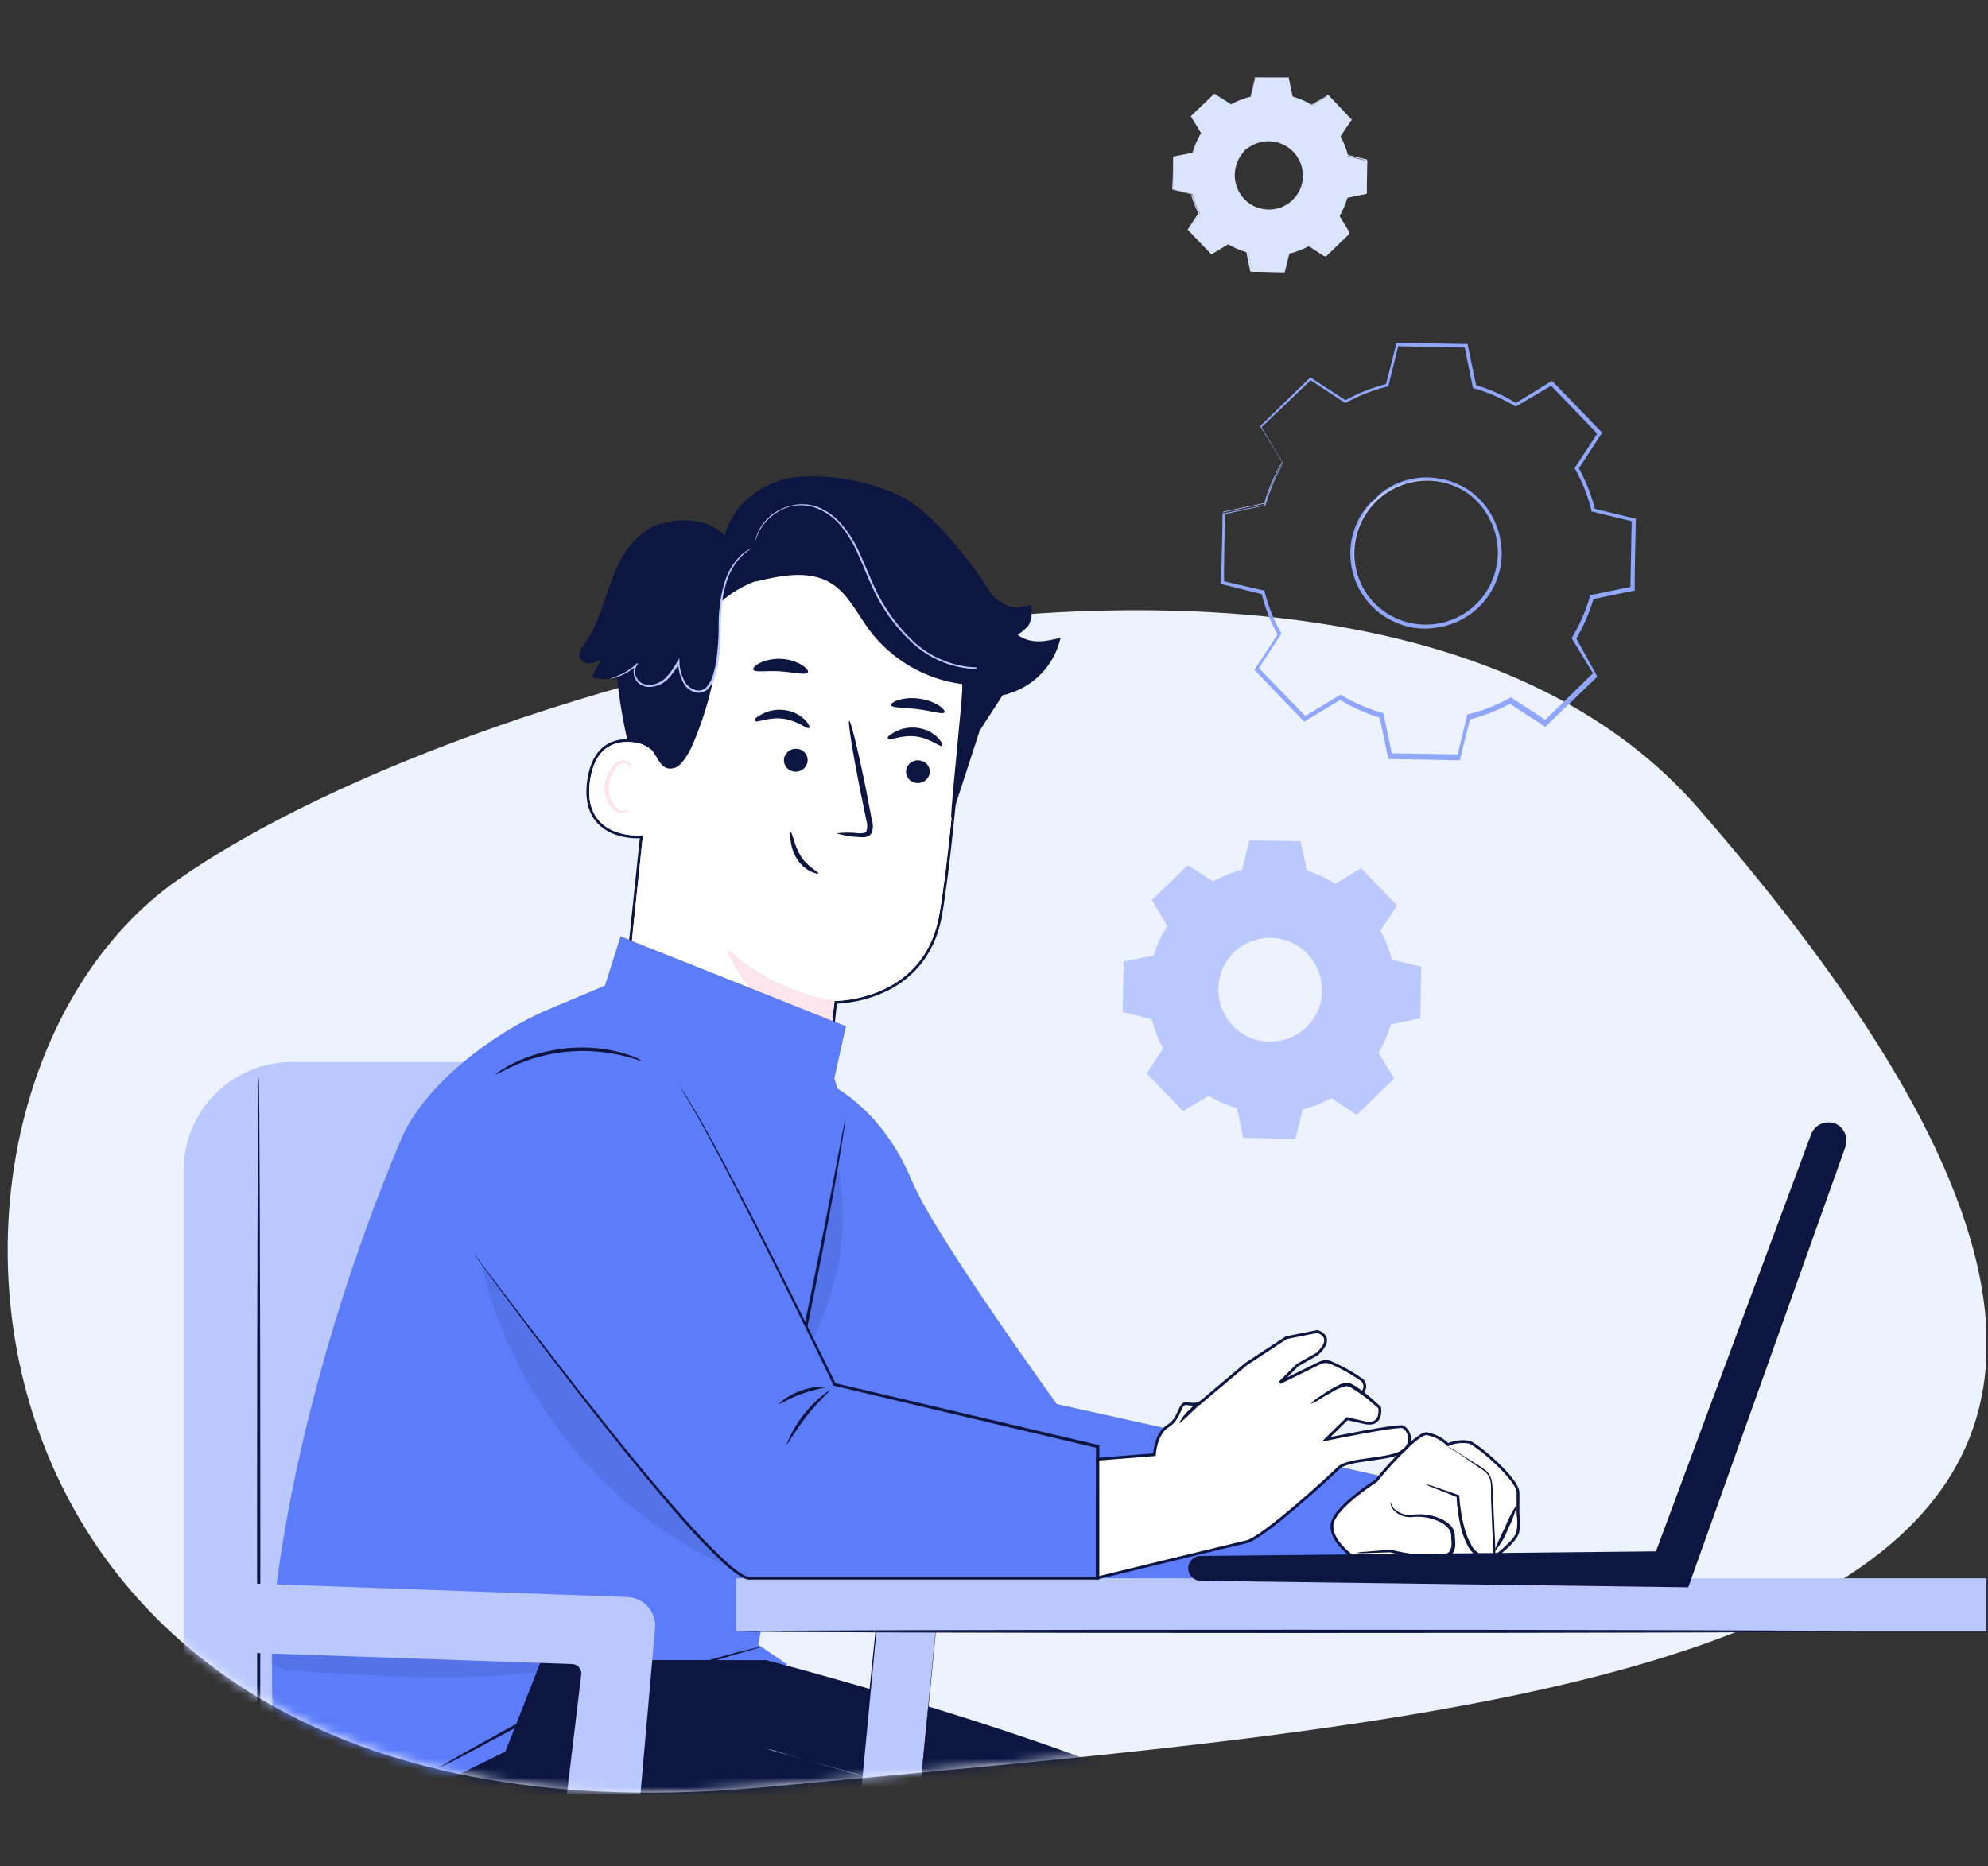 <svg width="213" height="200" viewBox="0 0 213 200" fill="none" xmlns="http://www.w3.org/2000/svg">
<rect x="0" y="0" width="213" height="200" fill="#333333" stroke="none"/>
<g clip-path="url(#clip0_6013_57267)">
<path d="M181.915 86.565C147.165 46.685 52.045 71.245 19.105 94.245C-13.835 117.245 -7.545 199.935 81.995 191.505C171.535 183.075 262.005 178.485 181.915 86.565Z" fill="#EDF2FF"/>
<mask id="mask0_6013_57267" style="mask-type:alpha" maskUnits="userSpaceOnUse" x="0" y="65" width="213" height="128">
<path d="M181.915 86.565C147.165 46.685 52.045 71.245 19.105 94.245C-13.835 117.245 -7.545 199.935 81.995 191.505C171.535 183.075 262.005 178.485 181.915 86.565Z" fill="#B00020"/>
</mask>
<g mask="url(#mask0_6013_57267)">
<path d="M31.276 113.805H56.016V216.555H19.676V125.415C19.676 122.338 20.898 119.386 23.073 117.209C25.248 115.032 28.198 113.808 31.276 113.805Z" fill="#BAC8FF"/>
<path d="M27.715 214.995C27.625 214.995 27.545 192.705 27.545 165.205C27.545 137.705 27.625 115.405 27.715 115.405C27.805 115.405 27.895 137.695 27.895 165.205C27.895 192.715 27.825 214.995 27.715 214.995Z" fill="#0C1641"/>
<path d="M88.414 115.945C88.414 115.945 94.334 118.355 97.704 126.545C100.074 132.295 113.234 150.465 113.234 150.465L148.234 158.235L149.434 169.395L93.434 168.935L85.654 144.165L88.414 115.945Z" fill="#5C7CFA"/>
<path d="M64.825 105.625L58.635 108.245C52.885 110.655 45.525 116.245 43.065 121.935C37.145 135.695 31.825 153.445 29.725 169.135C27.625 184.825 31.825 208.365 31.825 208.365L84.355 178.365L81.245 176.245L91.245 122.085L89.395 115.525L90.635 109.985C90.635 109.985 76.695 104.385 66.535 100.375L64.825 105.625Z" fill="#5C7CFA"/>
<g opacity="0.3">
<path opacity="0.3" d="M59.824 192.715C60.014 190.005 60.204 187.305 60.404 184.595C59.791 185.188 58.986 185.543 58.134 185.595C59.443 184.335 60.607 182.933 61.604 181.415L59.214 182.415C60.057 181.767 60.741 180.936 61.214 179.985C59.934 178.985 58.124 179.155 56.504 179.315C48.194 180.155 39.814 179.595 31.504 179.045C30.666 178.984 29.85 178.742 29.114 178.335C29.016 177.288 29.083 176.231 29.314 175.205C29.684 174.355 30.264 174.595 31.134 174.285C32.023 174.013 32.945 173.868 33.874 173.855C44.024 173.325 54.184 174.165 64.314 174.995C64.946 174.986 65.566 175.167 66.094 175.515C66.914 176.185 66.844 177.445 66.704 178.515C66.191 182.302 65.674 186.088 65.154 189.875" fill="#0C1641"/>
</g>
<path d="M90.585 119.855C90.579 120.026 90.559 120.197 90.525 120.365L90.315 121.815C90.125 123.065 89.825 124.875 89.425 127.115C88.635 131.585 87.425 137.735 86.035 144.515C84.645 151.295 83.265 157.415 82.255 161.835C81.755 164.025 81.345 165.835 81.045 167.075C80.905 167.665 80.785 168.135 80.705 168.495C80.665 168.661 80.615 168.825 80.555 168.985C80.57 168.813 80.596 168.643 80.635 168.475L80.915 167.045C81.185 165.765 81.555 163.975 82.015 161.785C83.015 157.315 84.255 151.205 85.685 144.445C87.115 137.685 88.335 131.525 89.185 127.065C89.605 124.865 89.945 123.065 90.185 121.785C90.295 121.195 90.395 120.715 90.465 120.355C90.48 120.183 90.521 120.015 90.585 119.855Z" fill="#0C1641"/>
<path d="M43.065 196.755C43.156 196.637 43.26 196.53 43.374 196.435L44.374 195.565C44.775 195.185 45.285 194.735 45.895 194.235C46.505 193.735 47.184 193.145 47.974 192.535C49.525 191.295 51.444 189.905 53.624 188.445C55.804 186.985 58.304 185.505 60.984 184.085C63.664 182.665 66.305 181.475 68.734 180.475C71.165 179.475 73.404 178.705 75.305 178.115C76.254 177.805 77.124 177.575 77.884 177.365C78.644 177.155 79.294 176.975 79.835 176.855L81.085 176.565C81.229 176.528 81.376 176.501 81.524 176.485C81.389 176.547 81.248 176.597 81.105 176.635L79.874 176.985C79.335 177.135 78.684 177.315 77.934 177.555C77.184 177.795 76.314 178.025 75.384 178.355C73.494 178.965 71.284 179.785 68.855 180.775C66.424 181.765 63.855 182.985 61.145 184.395C58.434 185.805 56.005 187.295 53.804 188.715C51.605 190.135 49.694 191.525 48.124 192.715C47.325 193.305 46.635 193.875 46.025 194.365C45.414 194.855 44.885 195.285 44.455 195.645L43.455 196.465C43.334 196.574 43.203 196.671 43.065 196.755Z" fill="#0C1641"/>
<path d="M70.035 176.925C70.035 177.015 64.965 179.925 58.625 183.335C52.285 186.745 47.095 189.525 47.045 189.445C46.995 189.365 52.105 186.445 58.455 183.035C64.805 179.625 69.985 176.845 70.035 176.925Z" fill="#0C1641"/>
<g opacity="0.3">
<path opacity="0.3" d="M51.574 135.425C54.824 149.515 64.824 162.145 78.074 167.895C68.526 157.676 59.673 146.828 51.574 135.425Z" fill="#0C1641"/>
</g>
<g opacity="0.3">
<path opacity="0.3" d="M89.746 124.695C91.023 131.063 90.085 137.675 87.086 143.435L86.336 141.885C87.396 137.405 88.906 129.455 89.746 124.695Z" fill="#0C1641"/>
</g>
<path d="M82.105 177.905C82.105 177.905 128.545 189.975 134.315 198.015C139.185 204.815 113.615 274.245 113.615 274.245L93.445 272.505L102.145 214.425L50.145 197.885L58.005 177.885L82.105 177.905Z" fill="#0C1641"/>
<path d="M85.435 188.785C85.435 188.785 132.905 200.315 137.705 208.515C139.945 212.335 138.475 224.895 137.645 230.825C137.075 234.825 128.645 290.695 128.645 290.695H108.165L108.615 227.585L59.285 217.585C59.285 217.585 32.815 219.585 31.785 208.315L42.785 193.315L68.875 180.425L85.435 188.785Z" fill="#0C1641"/>
<path d="M81.826 187.335C81.826 187.335 82.066 187.335 82.516 187.515C82.966 187.695 83.656 187.825 84.516 188.075L92.266 190.245C95.626 191.185 99.736 192.335 104.496 193.755C109.256 195.175 114.636 196.865 120.496 199.085C123.422 200.172 126.442 201.415 129.556 202.815L131.916 203.885C132.709 204.268 133.48 204.696 134.226 205.165C134.991 205.646 135.713 206.191 136.386 206.795C137.089 207.403 137.676 208.136 138.116 208.955C139.716 216.225 138.746 224.175 137.556 232.305C137.036 236.395 136.376 240.575 135.746 244.845C135.116 249.115 134.456 253.485 133.746 257.925C132.416 266.805 131.046 275.995 129.636 285.415C129.366 287.195 129.096 288.975 128.836 290.735V290.885H107.986V290.705C108.176 266.785 108.346 245.125 108.476 227.595L108.586 227.725L73.586 220.595L64.016 218.595L61.526 218.075C60.966 217.955 60.676 217.875 60.676 217.875L61.536 218.035L64.036 218.515L73.616 220.415L108.676 227.415H108.786V227.525C108.666 245.055 108.526 266.715 108.376 290.635L108.206 290.465H128.726L128.546 290.615C128.816 288.845 129.076 287.075 129.346 285.295C130.756 275.875 132.136 266.685 133.466 257.805C134.132 253.365 134.799 249.008 135.466 244.735C136.096 240.455 136.766 236.285 137.286 232.195L138.106 226.135C138.387 224.176 138.56 222.203 138.626 220.225C138.696 218.285 138.686 216.355 138.626 214.465C138.626 213.525 138.536 212.585 138.456 211.655C138.451 210.748 138.267 209.851 137.916 209.015C137.488 208.227 136.923 207.522 136.246 206.935C135.592 206.34 134.885 205.804 134.136 205.335C133.401 204.867 132.64 204.443 131.856 204.065L129.506 202.995C126.406 201.595 123.406 200.345 120.506 199.245C114.686 197.015 109.296 195.315 104.506 193.865C99.716 192.415 95.656 191.275 92.296 190.305L84.576 188.075L82.576 187.485L81.826 187.335Z" fill="#BAC8FF"/>
<path d="M21.276 176.925L61.276 178.325C61.419 178.324 61.56 178.354 61.691 178.412C61.822 178.47 61.938 178.555 62.033 178.663C62.128 178.77 62.199 178.896 62.24 179.033C62.282 179.169 62.294 179.314 62.276 179.455L56.516 227.455H65.516L70.176 174.615C70.229 174.186 70.192 173.75 70.066 173.336C69.941 172.921 69.73 172.538 69.447 172.21C69.165 171.882 68.817 171.617 68.425 171.432C68.034 171.247 67.609 171.146 67.176 171.135L20.176 169.445L21.276 176.925Z" fill="#BAC8FF"/>
<path d="M93.966 173.425H100.246V174.845L87.366 306.775H80.926L93.966 173.425Z" fill="#BAC8FF"/>
<path d="M93.965 173.425C93.965 173.425 93.965 173.665 93.965 174.125C93.965 174.585 93.855 175.255 93.775 176.125C93.615 177.895 93.365 180.505 93.045 183.855C92.405 190.565 91.475 200.275 90.315 212.315C87.985 236.315 84.745 269.665 81.145 306.775L80.975 306.585H87.415L87.235 306.745C93.345 244.745 98.515 192.265 100.235 174.835C100.235 174.175 100.235 173.835 100.235 173.415H95.505H100.265V173.465C100.265 173.835 100.265 174.225 100.265 174.885C98.575 192.325 93.505 244.835 87.505 306.815V306.975H80.725V306.785C84.385 269.635 87.725 236.285 90.055 212.205C91.245 200.205 92.215 190.505 92.885 183.805C93.225 180.465 93.485 177.875 93.665 176.115C93.755 175.245 93.825 174.585 93.865 174.115C93.905 173.645 93.965 173.425 93.965 173.425Z" fill="#0C1641"/>
</g>
<path d="M87.539 56.537L87.539 56.537L87.53 56.536C82.588 56.006 78.508 57.693 75.567 60.754C72.63 63.81 70.837 68.23 70.445 73.161L69.743 79.871C69.016 79.589 67.647 79.184 66.322 79.439C65.593 79.58 64.875 79.921 64.29 80.592C63.707 81.261 63.265 82.248 63.065 83.664C62.851 85.176 63.046 86.326 63.486 87.195C63.926 88.065 64.605 88.642 65.333 89.017C66.061 89.392 66.84 89.568 67.491 89.641C67.999 89.697 68.436 89.691 68.718 89.663L66.555 110.329C66.219 113.494 66.128 117.462 67.393 120.718C68.027 122.349 69.002 123.806 70.461 124.892C71.919 125.978 73.851 126.686 76.385 126.835L76.385 126.835L76.397 126.835C80.83 126.759 83.825 124.696 85.784 121.913C87.739 119.136 88.662 115.646 88.973 112.701L88.973 112.7L89.024 112.209C89.266 109.871 89.465 107.953 89.534 107.414C89.606 107.412 89.704 107.408 89.827 107.401C90.095 107.386 90.48 107.354 90.946 107.285C91.877 107.149 93.138 106.869 94.452 106.295C97.085 105.145 99.931 102.811 100.772 98.101C101.583 93.603 102.484 84.205 103.204 75.708C103.586 71.261 102.279 66.834 99.543 63.309C96.806 59.783 92.841 57.419 88.439 56.687L87.539 56.537Z" fill="white" stroke="#0C1641" stroke-width="0.3"/>
<path d="M212.865 169.135H78.875V174.815H212.865V169.135Z" fill="#BAC8FF"/>
<path d="M198.604 174.815C198.604 174.915 171.894 174.995 138.964 174.995C106.034 174.995 79.314 174.915 79.314 174.815C79.314 174.715 106.014 174.645 138.964 174.645C171.914 174.645 198.604 174.725 198.604 174.815Z" fill="#0C1641"/>
<path d="M70.595 73.175L66.705 110.345C66.035 116.665 66.355 126.095 76.395 126.685C85.155 126.535 88.205 118.545 88.825 112.685C89.115 109.885 89.355 107.555 89.405 107.265C89.405 107.265 98.965 107.375 100.625 98.075C101.435 93.585 102.335 84.195 103.055 75.695C103.435 71.286 102.138 66.896 99.425 63.401C96.712 59.905 92.78 57.561 88.415 56.835L87.515 56.685C77.725 55.635 71.375 63.365 70.595 73.175Z" fill="white"/>
<path d="M89.405 107.245C85.105 106.52 81.103 104.577 77.875 101.645C77.875 101.645 79.705 108.945 89.135 109.645L89.405 107.245Z" fill="#FCE5EC"/>
<path d="M86.686 78.015C86.486 78.185 85.475 77.215 83.915 77.015C82.356 76.815 81.106 77.485 80.915 77.265C80.725 77.045 81.076 76.845 81.615 76.535C82.349 76.139 83.188 75.981 84.016 76.085C84.829 76.171 85.592 76.522 86.186 77.085C86.665 77.565 86.826 77.945 86.686 78.015Z" fill="#0C1641"/>
<path d="M86.526 81.615C86.476 81.944 86.3 82.24 86.034 82.44C85.769 82.64 85.435 82.728 85.106 82.685C84.943 82.671 84.785 82.625 84.641 82.549C84.497 82.474 84.369 82.37 84.266 82.244C84.162 82.118 84.085 81.973 84.039 81.817C83.992 81.661 83.978 81.497 83.996 81.335C84.043 81.004 84.218 80.704 84.484 80.501C84.749 80.297 85.084 80.205 85.416 80.245C85.58 80.258 85.74 80.305 85.885 80.382C86.031 80.459 86.16 80.565 86.263 80.693C86.367 80.821 86.444 80.969 86.489 81.127C86.534 81.286 86.546 81.452 86.526 81.615Z" fill="#0C1641"/>
<path d="M89.606 89.295C90.403 89.202 91.208 89.202 92.005 89.295C92.376 89.295 92.736 89.295 92.835 89.065C92.95 88.69 92.946 88.288 92.826 87.915C92.626 86.915 92.425 85.985 92.206 84.915C91.365 80.705 90.816 77.265 90.986 77.235C91.156 77.205 91.986 80.595 92.826 84.805C93.016 85.805 93.216 86.805 93.395 87.805C93.559 88.281 93.559 88.799 93.395 89.275C93.317 89.391 93.215 89.489 93.096 89.563C92.977 89.637 92.844 89.686 92.706 89.705C92.493 89.731 92.278 89.731 92.066 89.705C91.23 89.683 90.403 89.545 89.606 89.295Z" fill="#0C1641"/>
<path d="M86.564 72.055C86.374 72.385 85.144 72.055 83.634 71.945C82.124 71.835 80.854 72.105 80.714 71.755C80.644 71.585 80.914 71.285 81.454 71.025C82.163 70.706 82.938 70.562 83.714 70.605C84.486 70.638 85.239 70.861 85.904 71.255C86.414 71.575 86.644 71.895 86.564 72.055Z" fill="#0C1641"/>
<path d="M101.205 76.335C101.015 76.605 99.815 76.175 98.335 75.995C96.855 75.815 95.605 75.885 95.475 75.575C95.415 75.435 95.685 75.195 96.225 75.025C96.948 74.808 97.709 74.754 98.455 74.865C99.21 74.952 99.936 75.201 100.585 75.595C101.075 75.915 101.285 76.245 101.205 76.335Z" fill="#0C1641"/>
<path d="M70.214 80.245C70.064 80.145 64.124 77.245 63.214 83.685C62.304 90.125 68.964 89.625 69.004 89.445C69.044 89.265 70.214 80.245 70.214 80.245Z" fill="white"/>
<path d="M67.426 86.715C67.426 86.715 67.296 86.775 67.096 86.835C66.818 86.91 66.522 86.878 66.266 86.745C65.879 86.431 65.583 86.021 65.408 85.555C65.232 85.09 65.183 84.586 65.266 84.095C65.332 83.539 65.524 83.006 65.826 82.535C65.916 82.337 66.055 82.165 66.23 82.035C66.405 81.906 66.61 81.823 66.826 81.795C66.958 81.779 67.092 81.809 67.205 81.88C67.318 81.951 67.403 82.059 67.446 82.185C67.506 82.375 67.446 82.505 67.446 82.515C67.446 82.525 67.596 82.425 67.576 82.155C67.564 81.992 67.493 81.839 67.376 81.725C67.299 81.646 67.207 81.584 67.106 81.541C67.005 81.498 66.896 81.476 66.786 81.475C66.515 81.491 66.253 81.576 66.025 81.724C65.797 81.871 65.612 82.075 65.486 82.315C65.127 82.829 64.901 83.423 64.826 84.045C64.715 84.614 64.775 85.203 64.999 85.737C65.224 86.271 65.602 86.727 66.086 87.045C66.242 87.119 66.413 87.157 66.586 87.157C66.759 87.157 66.93 87.119 67.086 87.045C67.386 86.865 67.446 86.725 67.426 86.715Z" fill="#FCE5EC"/>
<path d="M87.685 93.605C87.765 93.455 86.545 92.955 85.765 91.695C85.444 91.143 85.199 90.552 85.035 89.935C84.885 89.455 84.775 89.145 84.705 89.165C84.635 89.185 84.625 89.495 84.705 90.015C84.771 90.723 84.997 91.406 85.365 92.015C85.725 92.588 86.228 93.057 86.825 93.375C87.335 93.615 87.665 93.665 87.685 93.605Z" fill="#0C1641"/>
<path d="M62.625 69.005C64.175 66.855 64.735 64.185 65.705 61.725C66.675 59.265 68.315 56.775 70.875 56.115H70.935C73.235 55.425 75.935 55.665 77.675 57.385C78.435 54.085 81.605 51.705 84.945 51.155C88.899 50.762 92.885 51.453 96.475 53.155C98.805 54.355 100.955 56.565 103.475 59.755C104.562 61.099 105.535 62.531 106.385 64.035L108.385 73.035L105.535 77.405C105.355 77.705 105.175 77.995 104.965 78.295L101.885 87.775C101.995 85.125 103.025 75.965 103.135 73.315C101.164 73.067 99.263 72.424 97.545 71.426C95.827 70.428 94.328 69.095 93.135 67.505C91.845 65.775 90.895 63.665 89.055 62.505C86.685 61.045 83.645 61.665 80.935 62.335L81.055 62.245C79.632 62.757 78.319 63.534 77.185 64.535C77.296 69.801 76.273 75.029 74.185 79.865C73.875 80.585 73.055 82.065 72.295 82.285C70.825 82.725 70.585 81.245 69.825 80.365C69.107 79.763 68.192 79.446 67.255 79.475C66.736 77.224 66.356 74.943 66.115 72.645C65.215 72.831 64.285 72.807 63.395 72.575C63.735 71.935 64.075 71.305 64.395 70.665C64.027 70.883 63.619 71.026 63.195 71.085C62.981 71.115 62.763 71.075 62.574 70.97C62.385 70.866 62.234 70.703 62.145 70.505C61.915 69.985 62.305 69.455 62.625 69.005Z" fill="#0C1641"/>
<path d="M80.524 58.755C80.172 58.99 79.838 59.251 79.524 59.535C78.695 60.367 78.099 61.401 77.794 62.535C77.562 63.305 77.408 64.095 77.334 64.895C77.254 65.755 77.234 66.685 77.214 67.665C77.206 68.695 77.136 69.724 77.004 70.745C76.924 71.288 76.8 71.823 76.634 72.345C76.502 72.909 76.227 73.429 75.834 73.855C75.653 74.023 75.432 74.142 75.192 74.199C74.952 74.257 74.702 74.252 74.464 74.185C74.013 74.054 73.619 73.776 73.344 73.395C72.9 72.651 72.662 71.802 72.654 70.935H72.854C72.504 71.615 72.06 72.241 71.534 72.795C71.02 73.3 70.335 73.593 69.614 73.615C69.262 73.632 68.913 73.541 68.614 73.355C68.351 73.185 68.142 72.942 68.014 72.655C67.902 72.387 67.861 72.094 67.894 71.805C67.933 71.536 68.063 71.289 68.264 71.105L68.354 71.195C67.738 71.784 67.006 72.237 66.204 72.525C65.992 72.602 65.775 72.662 65.554 72.705H65.324L65.544 72.635C65.694 72.635 65.904 72.525 66.174 72.415C66.955 72.111 67.666 71.652 68.264 71.065L68.354 71.165C68.182 71.346 68.07 71.577 68.036 71.825C68.002 72.072 68.047 72.325 68.164 72.545C68.275 72.806 68.463 73.026 68.704 73.175C68.964 73.329 69.262 73.406 69.564 73.395C70.236 73.375 70.874 73.096 71.344 72.615C71.852 72.07 72.282 71.457 72.624 70.795L72.784 70.505V70.835C72.799 71.688 73.044 72.521 73.494 73.245C73.743 73.58 74.094 73.826 74.494 73.945C74.694 74.007 74.907 74.015 75.111 73.968C75.315 73.92 75.502 73.819 75.654 73.675C76.024 73.27 76.285 72.778 76.414 72.245C76.569 71.731 76.686 71.207 76.764 70.675C76.898 69.66 76.975 68.639 76.994 67.615C76.994 66.615 76.994 65.705 77.134 64.835C77.218 64.024 77.382 63.224 77.624 62.445C77.954 61.302 78.582 60.266 79.444 59.445C79.763 59.156 80.128 58.923 80.524 58.755Z" fill="#BAC8FF"/>
<path d="M108.676 70.555L108.596 70.615L108.346 70.755C108.213 70.841 108.072 70.914 107.926 70.975C107.732 71.073 107.532 71.157 107.326 71.225C106.016 71.68 104.614 71.8 103.246 71.575C101.226 71.243 99.344 70.337 97.826 68.965C95.986 67.279 94.507 65.238 93.476 62.965C92.906 61.765 92.476 60.555 91.946 59.425C91.483 58.327 90.867 57.3 90.116 56.375C89.432 55.547 88.557 54.899 87.566 54.485C86.698 54.13 85.743 54.046 84.826 54.245C84.075 54.426 83.372 54.767 82.766 55.245C82.304 55.606 81.902 56.038 81.576 56.525C81.321 56.953 81.116 57.41 80.966 57.885C80.962 57.852 80.962 57.818 80.966 57.785C80.966 57.715 80.966 57.615 81.036 57.505C81.148 57.156 81.299 56.821 81.486 56.505C81.803 56.003 82.202 55.556 82.666 55.185C83.287 54.706 84.003 54.365 84.766 54.185C85.213 54.068 85.674 54.018 86.136 54.035C86.638 54.054 87.134 54.152 87.606 54.325C88.625 54.737 89.526 55.397 90.226 56.245C90.988 57.152 91.617 58.162 92.096 59.245C92.616 60.385 93.096 61.595 93.636 62.785C94.652 65.049 96.106 67.088 97.916 68.785C99.418 70.147 101.278 71.052 103.276 71.395C104.612 71.622 105.984 71.526 107.276 71.115C107.752 70.954 108.22 70.767 108.676 70.555Z" fill="#BAC8FF"/>
<path d="M100.944 79.925C100.734 80.105 99.734 79.135 98.164 78.925C96.594 78.715 95.364 79.395 95.164 79.185C94.964 78.975 95.314 78.755 95.864 78.445C96.595 78.05 97.43 77.893 98.254 77.995C99.07 78.085 99.834 78.436 100.434 78.995C100.914 79.485 101.034 79.855 100.944 79.925Z" fill="#0C1641"/>
<path d="M99.615 82.835C99.561 83.164 99.381 83.459 99.115 83.658C98.848 83.857 98.515 83.946 98.185 83.905C98.023 83.89 97.866 83.843 97.722 83.767C97.579 83.691 97.451 83.587 97.348 83.462C97.245 83.336 97.168 83.192 97.121 83.036C97.074 82.88 97.058 82.717 97.075 82.555C97.127 82.226 97.305 81.93 97.572 81.73C97.839 81.53 98.174 81.442 98.505 81.485C98.667 81.499 98.825 81.545 98.969 81.621C99.114 81.697 99.241 81.8 99.344 81.926C99.448 82.052 99.525 82.197 99.572 82.353C99.618 82.51 99.633 82.674 99.615 82.835Z" fill="#0C1641"/>
<path d="M105.755 62.885C106.049 63.488 106.49 64.007 107.037 64.395C107.584 64.783 108.219 65.027 108.885 65.105C109.371 65.055 109.853 64.968 110.325 64.845C110.755 65.175 110.485 66.725 110.125 67.125C109.788 67.462 109.424 67.77 109.035 68.045C110.485 69.045 111.925 68.775 113.635 68.345C113.325 69.728 112.658 71.005 111.7 72.049C110.742 73.093 109.526 73.868 108.175 74.295C107.757 74.465 107.304 74.534 106.854 74.495C106.404 74.457 105.969 74.313 105.585 74.075C105.026 73.5 104.698 72.737 104.665 71.935C104.222 69.05 104.138 66.121 104.415 63.215L105.755 62.885Z" fill="#0C1641"/>
<path d="M152.872 153.638L152.858 153.635H152.844C152.668 153.635 152.461 153.726 152.249 153.852C152.03 153.983 151.782 154.168 151.519 154.386C150.991 154.824 150.388 155.411 149.812 156.009C149.234 156.607 148.681 157.22 148.254 157.711C147.858 158.167 147.562 158.528 147.458 158.675L147.434 158.69C147.402 158.711 147.355 158.742 147.295 158.782C147.175 158.861 147.003 158.976 146.796 159.119C146.382 159.406 145.825 159.807 145.258 160.263C144.691 160.72 144.11 161.234 143.648 161.748C143.19 162.256 142.83 162.784 142.737 163.267C142.644 163.75 142.765 164.231 142.985 164.67C143.205 165.11 143.529 165.52 143.858 165.868C144.188 166.217 144.528 166.51 144.785 166.714C144.914 166.817 145.022 166.898 145.098 166.953C145.137 166.981 145.167 167.002 145.188 167.017L145.212 167.033L145.218 167.038L145.22 167.039L145.22 167.039L145.221 167.039C145.221 167.04 145.221 167.04 145.304 166.915L145.221 167.04L145.259 167.065H145.304H159.784H159.832L159.871 167.038L159.784 166.915L159.871 167.038L159.871 167.038L159.872 167.037L159.873 167.036L159.879 167.032L159.901 167.016C159.92 167.003 159.948 166.982 159.983 166.956C160.055 166.904 160.156 166.829 160.278 166.735C160.522 166.547 160.85 166.286 161.183 165.991C161.515 165.697 161.855 165.366 162.124 165.04C162.387 164.72 162.599 164.383 162.643 164.077C162.737 163.466 162.738 162.845 162.644 162.234V159.965C162.644 159.761 162.566 159.532 162.445 159.295C162.322 159.055 162.148 158.794 161.94 158.523C161.524 157.98 160.962 157.386 160.374 156.827C159.786 156.267 159.17 155.74 158.642 155.332C158.378 155.129 158.135 154.954 157.928 154.82C157.724 154.688 157.545 154.588 157.413 154.543L157.401 154.539L157.388 154.537C156.626 154.414 155.846 154.511 155.138 154.816C154.518 154.206 153.729 153.795 152.872 153.638Z" fill="white" stroke="#0C1641" stroke-width="0.3"/>
<path d="M155.105 155.015C155.423 155.157 155.728 155.328 156.015 155.525L158.405 157.035C158.681 157.196 158.945 157.376 159.195 157.575C159.467 157.817 159.667 158.128 159.775 158.475C159.871 158.841 159.918 159.217 159.915 159.595L159.975 160.745C160.045 162.325 160.135 164.065 160.215 165.875C160.215 166.155 160.215 166.425 160.215 166.695V166.845H160.075L159.185 167.065C158.769 167.049 158.369 166.898 158.045 166.635C157.751 166.388 157.504 166.09 157.315 165.755C156.978 165.144 156.723 164.492 156.555 163.815C156.276 162.674 156.108 161.509 156.055 160.335L156.135 160.445C155.135 160.035 154.265 159.695 153.605 159.445C153.295 159.332 152.994 159.195 152.705 159.035C153.045 159.101 153.38 159.195 153.705 159.315L156.275 160.215H156.345V160.305C156.421 161.457 156.605 162.598 156.895 163.715C157.066 164.361 157.318 164.983 157.645 165.565C157.791 165.872 158.012 166.137 158.289 166.335C158.565 166.533 158.887 166.657 159.225 166.695L160.105 166.475L159.975 166.655C159.975 166.385 159.975 166.105 159.975 165.835C159.905 164.015 159.825 162.285 159.755 160.705C159.755 160.305 159.755 159.925 159.755 159.545C159.762 159.209 159.729 158.873 159.655 158.545C159.56 158.245 159.392 157.974 159.165 157.755C158.926 157.564 158.675 157.387 158.415 157.225L156.085 155.615C155.74 155.447 155.411 155.247 155.105 155.015Z" fill="#0C1641"/>
<path d="M145.305 166.415C145.632 166.336 145.968 166.293 146.305 166.285L148.945 166.065C149.935 166.297 150.936 166.477 151.945 166.605C152.505 166.675 153.085 166.725 153.685 166.745C153.967 166.791 154.257 166.774 154.532 166.694C154.807 166.615 155.06 166.475 155.275 166.285C155.456 166.029 155.544 165.718 155.525 165.405C155.525 165.075 155.475 164.745 155.475 164.405C155.429 164.12 155.288 163.859 155.075 163.665C154.864 163.449 154.621 163.266 154.355 163.125C153.398 162.64 152.32 162.449 151.255 162.575C150.88 162.604 150.505 162.544 150.158 162.402C149.81 162.26 149.501 162.038 149.255 161.755C148.935 161.305 148.965 160.975 148.985 160.975C149.067 161.225 149.192 161.458 149.355 161.665C149.608 161.916 149.916 162.106 150.254 162.22C150.591 162.334 150.951 162.37 151.305 162.325C152.419 162.165 153.556 162.346 154.565 162.845C154.858 162.998 155.128 163.194 155.365 163.425C155.646 163.687 155.824 164.042 155.865 164.425C155.865 164.735 155.935 165.085 155.925 165.425C155.945 165.817 155.832 166.205 155.605 166.525C155.37 166.798 155.049 166.981 154.695 167.045C154.365 167.107 154.029 167.127 153.695 167.105C153.102 167.084 152.511 167.031 151.925 166.945C150.915 166.799 149.913 166.599 148.925 166.345L146.285 166.435C145.958 166.459 145.63 166.452 145.305 166.415Z" fill="#0C1641"/>
<path d="M160.064 166.345C160.399 165.448 160.79 164.573 161.234 163.725C161.575 162.822 162.021 161.963 162.564 161.165C162.341 162.102 162.005 163.008 161.564 163.865C161.22 164.776 160.711 165.617 160.064 166.345Z" fill="#0C1641"/>
<path d="M128.655 169.405L180.885 170.095L197.705 122.945C197.882 122.478 197.878 121.96 197.693 121.496C197.507 121.031 197.155 120.653 196.705 120.435C196.457 120.328 196.191 120.273 195.921 120.272C195.651 120.27 195.384 120.324 195.136 120.428C194.887 120.533 194.663 120.687 194.475 120.88C194.288 121.074 194.141 121.304 194.045 121.555L177.425 166.245L128.645 166.735C128.288 166.738 127.948 166.881 127.697 167.134C127.446 167.387 127.305 167.729 127.305 168.085C127.313 168.438 127.458 168.774 127.711 169.021C127.963 169.267 128.302 169.405 128.655 169.405Z" fill="#0C1641"/>
<path d="M125.085 99.245C124.481 100.237 124.016 101.307 123.705 102.425L120.555 103.075L120.465 108.395L123.585 109.155C123.865 110.283 124.292 111.369 124.855 112.385L123.095 115.075L126.785 118.895L129.535 117.225C130.528 117.829 131.597 118.296 132.715 118.615L133.365 121.755L138.685 121.855L139.445 118.725C140.573 118.453 141.66 118.029 142.675 117.465L145.355 119.225L149.185 115.525L147.515 112.785C148.114 111.79 148.582 110.721 148.905 109.605L152.045 108.945L152.135 103.635L149.015 102.865C148.743 101.738 148.316 100.654 147.745 99.645L149.515 96.955L145.825 93.115L143.085 94.775C142.092 94.175 141.022 93.711 139.905 93.395L139.235 90.245L133.925 90.155L133.155 93.245C132.031 93.526 130.948 93.953 129.935 94.515L127.245 92.755L123.425 96.445L125.085 99.245ZM132.165 102.075C132.976 101.294 134.001 100.77 135.11 100.57C136.219 100.371 137.362 100.504 138.395 100.954C139.428 101.404 140.305 102.15 140.914 103.098C141.524 104.045 141.838 105.152 141.819 106.279C141.799 107.406 141.446 108.501 140.804 109.427C140.163 110.353 139.261 111.068 138.213 111.482C137.165 111.896 136.017 111.989 134.916 111.752C133.815 111.514 132.809 110.955 132.025 110.145C131.503 109.605 131.092 108.967 130.817 108.268C130.541 107.569 130.406 106.823 130.419 106.071C130.432 105.32 130.593 104.579 130.892 103.89C131.192 103.2 131.624 102.577 132.165 102.055V102.075Z" fill="#BAC8FF"/>
<path d="M132.166 102.055C131.8 102.355 131.486 102.713 131.236 103.115C130.633 104.046 130.312 105.131 130.312 106.24C130.312 107.349 130.633 108.434 131.236 109.365C131.814 110.222 132.607 110.911 133.536 111.365C134.041 111.616 134.58 111.791 135.136 111.885C135.719 111.98 136.313 111.98 136.896 111.885C138.136 111.728 139.292 111.175 140.193 110.308C141.093 109.442 141.691 108.308 141.896 107.075C141.986 106.492 141.986 105.898 141.896 105.315C141.823 104.754 141.665 104.208 141.426 103.695C141.026 102.806 140.409 102.032 139.631 101.445C138.853 100.858 137.94 100.476 136.976 100.335C135.677 100.146 134.352 100.411 133.226 101.085C132.814 101.32 132.442 101.621 132.126 101.975C132.126 101.975 132.506 101.635 133.286 101.195C134.399 100.585 135.683 100.364 136.936 100.565C137.853 100.715 138.72 101.09 139.456 101.657C140.193 102.225 140.777 102.966 141.156 103.815C141.376 104.304 141.521 104.823 141.586 105.355C141.671 105.905 141.671 106.465 141.586 107.015C141.389 108.177 140.826 109.245 139.978 110.064C139.131 110.883 138.044 111.409 136.876 111.565C136.326 111.655 135.765 111.655 135.216 111.565C134.688 111.481 134.176 111.319 133.696 111.085C132.857 110.68 132.133 110.072 131.59 109.315C131.047 108.559 130.702 107.679 130.586 106.755C130.425 105.494 130.693 104.216 131.346 103.125C131.826 102.415 132.196 102.085 132.166 102.055Z" fill="#BAC8FF"/>
<path d="M125.085 99.245C125.061 99.183 125.031 99.122 124.995 99.065L124.685 98.545L123.465 96.475V96.535L127.315 92.865H127.215L129.885 94.635H129.935C130.945 94.081 132.025 93.663 133.145 93.395H133.205V93.335L133.975 90.215L133.865 90.305L139.175 90.405L139.055 90.305C139.255 91.305 139.475 92.305 139.705 93.455V93.535H139.785C140.889 93.849 141.945 94.31 142.925 94.905H143.005H143.075L145.895 93.245H145.715L149.405 97.075V96.885L147.635 99.565V99.645V99.725C148.167 100.723 148.567 101.785 148.825 102.885V102.975H148.925L152.045 103.735L151.915 103.575C151.915 105.265 151.855 107.065 151.825 108.895L151.955 108.735L148.805 109.395H148.715V109.485C148.398 110.585 147.941 111.641 147.355 112.625L147.305 112.715L147.355 112.795L149.025 115.545V115.345C147.725 116.585 146.455 117.825 145.195 119.035H145.395L142.715 117.275H142.625H142.545C141.545 117.829 140.476 118.25 139.365 118.525H139.265V118.625C139.005 119.625 138.755 120.715 138.505 121.745L138.655 121.625L133.345 121.535L133.485 121.655C133.265 120.585 133.045 119.545 132.825 118.515V118.425H132.745C131.638 118.119 130.578 117.661 129.595 117.065H129.525H129.455L126.705 118.735H126.875L123.175 114.915V115.065L124.935 112.375V112.315V112.255C124.374 111.254 123.95 110.18 123.675 109.065V108.995H123.615L120.485 108.235L120.565 108.335C120.565 106.275 120.615 104.525 120.635 103.015L120.575 103.085L123.715 102.415C123.947 101.576 124.261 100.762 124.655 99.985L124.945 99.415C125.025 99.285 125.055 99.225 125.045 99.225L124.925 99.405C124.855 99.525 124.735 99.705 124.605 99.965C124.187 100.734 123.852 101.545 123.605 102.385L120.455 103.015H120.395V103.075C120.395 104.575 120.325 106.335 120.275 108.395V108.465H120.355L123.475 109.245L123.395 109.165C123.67 110.304 124.097 111.401 124.665 112.425V112.295L122.895 114.985V115.065L122.965 115.135L126.645 118.965L126.725 119.045H126.815L129.565 117.385H129.425C130.429 117.992 131.508 118.463 132.635 118.785L132.525 118.675C132.745 119.675 132.955 120.745 133.175 121.815V121.935H133.295L138.615 122.035H138.825V121.915L139.595 118.795L139.475 118.915C140.616 118.631 141.715 118.201 142.745 117.635H142.575L145.265 119.395L145.365 119.465L145.465 119.375L149.285 115.685L149.385 115.595L149.315 115.485L147.645 112.735V112.905C148.251 111.899 148.718 110.816 149.035 109.685L148.915 109.805L152.055 109.145H152.185V109.015C152.185 107.185 152.255 105.375 152.275 103.695V103.565H152.145L149.025 102.805L149.145 102.915C148.863 101.776 148.429 100.679 147.855 99.655V99.815C148.465 98.885 149.075 97.965 149.615 97.125L149.685 97.025L149.605 96.945L145.905 93.125L145.825 93.035L145.725 93.095L142.975 94.765H143.125C142.132 94.117 141.056 93.606 139.925 93.245L140.025 93.345C139.825 92.245 139.565 91.245 139.365 90.245V90.145H139.265L133.945 90.055H133.825V90.145C133.565 91.245 133.305 92.295 133.075 93.275L133.155 93.195C132.019 93.478 130.926 93.912 129.905 94.485H130.005L127.315 92.735H127.255L123.455 96.445L124.715 98.445L125.045 98.965L125.085 99.245Z" fill="#BAC8FF"/>
<path d="M128.685 14.245C128.305 14.914 128.016 15.63 127.825 16.375L125.755 16.805L125.695 20.305L127.755 20.805C127.934 21.547 128.213 22.26 128.585 22.925L127.425 24.695L129.825 27.245L131.635 26.155C132.287 26.551 132.99 26.854 133.725 27.055L134.155 29.125L137.645 29.185L138.145 27.185C138.888 27.002 139.604 26.723 140.275 26.355L142.035 27.515L144.555 25.085L143.455 23.275C143.85 22.622 144.156 21.919 144.365 21.185L146.435 20.755L146.495 17.265L144.445 16.755C144.262 16.014 143.979 15.301 143.605 14.635L144.765 12.875L142.315 10.245L140.515 11.345C139.863 10.948 139.16 10.642 138.425 10.435L137.995 8.385L134.495 8.325L133.995 10.375C133.255 10.558 132.543 10.837 131.875 11.205L130.105 10.055L127.595 12.475L128.685 14.245ZM133.345 16.105C133.88 15.592 134.555 15.248 135.284 15.118C136.014 14.988 136.766 15.077 137.445 15.374C138.124 15.671 138.7 16.163 139.1 16.787C139.5 17.411 139.706 18.14 139.692 18.881C139.678 19.622 139.445 20.342 139.022 20.951C138.599 21.559 138.005 22.029 137.315 22.3C136.625 22.571 135.87 22.632 135.146 22.474C134.422 22.317 133.76 21.948 133.245 21.415C132.565 20.7 132.195 19.746 132.213 18.76C132.232 17.773 132.639 16.834 133.345 16.145V16.105Z" fill="#DBE4FF"/>
<path d="M133.344 16.145C133.101 16.344 132.892 16.58 132.724 16.845C132.259 17.572 132.058 18.437 132.154 19.295C132.215 19.888 132.417 20.457 132.744 20.955C133.12 21.53 133.641 21.996 134.254 22.305C134.571 22.462 134.907 22.576 135.254 22.645C135.639 22.7 136.03 22.7 136.414 22.645C137.219 22.539 137.972 22.19 138.574 21.645C139.165 21.073 139.557 20.326 139.694 19.515C139.754 19.134 139.754 18.746 139.694 18.365C139.677 17.981 139.596 17.602 139.454 17.245C139.169 16.62 138.724 16.082 138.164 15.685C137.676 15.342 137.114 15.12 136.524 15.035C135.671 14.912 134.802 15.089 134.064 15.535C133.791 15.684 133.548 15.88 133.344 16.115C133.588 15.931 133.841 15.76 134.104 15.605C134.836 15.205 135.68 15.057 136.504 15.185C137.067 15.28 137.601 15.502 138.064 15.835C138.593 16.215 139.011 16.73 139.274 17.325C139.421 17.641 139.516 17.979 139.554 18.325C139.614 18.689 139.614 19.061 139.554 19.425C139.423 20.189 139.052 20.892 138.495 21.432C137.938 21.971 137.223 22.319 136.454 22.425C135.74 22.515 135.016 22.401 134.364 22.095C133.777 21.808 133.276 21.37 132.914 20.825C132.594 20.353 132.392 19.811 132.324 19.245C132.219 18.418 132.395 17.58 132.824 16.865C132.985 16.616 133.158 16.375 133.344 16.145Z" fill="#DBE4FF"/>
<path d="M128.686 14.245L128.626 14.125L128.426 13.785C128.236 13.465 127.966 13.015 127.626 12.425L130.156 10.015H130.086L131.826 11.245C132.49 10.881 133.2 10.605 133.936 10.425L134.446 8.425H134.366L137.866 8.495L137.776 8.435C137.916 9.075 138.056 9.775 138.206 10.505C138.932 10.717 139.628 11.023 140.276 11.415H140.326H140.376L142.176 10.315H142.056L144.486 12.835V12.725L143.326 14.495C143.694 15.155 143.973 15.861 144.156 16.595V16.655H144.216L146.276 17.165L146.186 17.055C146.186 18.165 146.186 19.355 146.126 20.555L146.216 20.455L144.146 20.885H144.076V20.945C143.866 21.668 143.564 22.36 143.176 23.005V23.065C143.546 23.665 143.906 24.275 144.276 24.865V24.735L141.766 27.165H141.896L140.126 26.005H140.066C139.408 26.37 138.706 26.646 137.976 26.825H137.916V26.885C137.746 27.575 137.586 28.265 137.416 28.935L137.516 28.855L134.026 28.795L134.116 28.875C133.976 28.175 133.826 27.485 133.686 26.815V26.945H133.626C132.9 26.74 132.204 26.441 131.556 26.055L129.746 27.145H129.856L127.426 24.635V24.735C127.836 24.115 128.216 23.535 128.576 22.965C128.204 22.306 127.921 21.599 127.736 20.865L125.736 20.365V20.435C125.736 19.075 125.736 17.925 125.736 16.935L127.826 16.405C127.973 15.852 128.178 15.316 128.436 14.805L128.636 14.435L128.696 14.305L128.616 14.425C128.616 14.505 128.496 14.625 128.406 14.795C128.133 15.301 127.915 15.834 127.756 16.385L125.676 16.795C125.676 17.795 125.676 18.935 125.596 20.295L127.596 20.805V20.755C127.774 21.503 128.054 22.223 128.426 22.895V22.815C128.066 23.375 127.676 23.955 127.266 24.575V24.635C128.036 25.435 128.836 26.275 129.696 27.155V27.205H129.766L131.566 26.115H131.476C132.135 26.514 132.845 26.823 133.586 27.035L133.516 26.955C133.656 27.635 133.796 28.325 133.946 29.025V29.105H134.016L137.516 29.175H137.596V29.095L138.106 27.045L138.026 27.115C138.776 26.932 139.499 26.649 140.176 26.275H140.066L141.826 27.425H141.896L141.966 27.365L144.476 24.945L144.536 24.885V24.805L143.436 23.005V23.245C143.832 22.582 144.138 21.869 144.346 21.125L144.266 21.205L146.336 20.775H146.416V20.685C146.416 19.485 146.416 18.295 146.476 17.195V17.085H146.396L144.336 16.585L144.416 16.665C144.233 15.913 143.947 15.189 143.566 14.515V14.625L144.826 12.835V12.765H144.766L142.386 10.245L142.336 10.195H142.266L140.466 11.245H140.566C139.902 10.849 139.189 10.54 138.446 10.325L138.506 10.395C138.356 9.675 138.206 8.965 138.076 8.325V8.305H138.006H134.506H134.446C134.266 9.025 134.096 9.715 133.946 10.355H133.996C133.252 10.545 132.536 10.831 131.866 11.205H131.926L130.156 10.055L127.656 12.495L128.476 13.825L128.696 14.165L128.686 14.245Z" fill="#DBE4FF"/>
<path d="M175.065 55.665L170.745 54.605C170.357 53.047 169.765 51.548 168.985 50.145L171.435 46.395L166.285 41.055L162.475 43.365C161.099 42.538 159.62 41.896 158.075 41.455L157.155 37.075L149.745 36.935L148.605 41.245C147.045 41.635 145.542 42.227 144.135 43.005L140.395 40.555L135.055 45.705L137.365 49.515C136.535 50.89 135.892 52.37 135.455 53.915L131.075 54.825L130.945 62.245L135.275 63.305C135.663 64.863 136.255 66.362 137.035 67.765L134.585 71.515L139.735 76.855L143.545 74.545C144.92 75.376 146.4 76.018 147.945 76.455L148.855 80.835L156.275 80.965L157.335 76.645C158.9 76.282 160.409 75.713 161.825 74.955L165.575 77.405L170.965 72.245L168.655 68.435C169.486 67.061 170.128 65.581 170.565 64.035L174.945 63.115L175.065 55.665ZM168.905 50.125C169.691 51.532 170.283 53.039 170.665 54.605L174.985 55.665L174.865 63.015L170.485 63.925C170.043 65.477 169.398 66.963 168.565 68.345L170.905 72.245L165.605 77.355L161.875 74.905C160.468 75.691 158.961 76.283 157.395 76.665L156.335 80.985L148.975 80.855L148.065 76.485C146.513 76.045 145.027 75.399 143.645 74.565L139.835 76.865L134.725 71.575L137.175 67.845C136.389 66.438 135.797 64.931 135.415 63.365L130.985 62.245L131.115 54.885L135.495 53.975C135.937 52.423 136.583 50.937 137.415 49.555L135.105 45.745L140.405 40.635L144.135 43.085C145.542 42.299 147.049 41.707 148.615 41.325L149.675 36.995L157.025 37.125L157.935 41.505C159.487 41.947 160.973 42.593 162.355 43.425L166.165 41.115L171.275 46.415L168.905 50.125ZM160.725 59.245C160.707 57.18 159.871 55.206 158.401 53.756C156.931 52.305 154.946 51.496 152.881 51.505C150.815 51.514 148.838 52.341 147.381 53.805C145.924 55.269 145.106 57.25 145.106 59.315C145.106 61.38 145.924 63.361 147.381 64.825C148.838 66.289 150.815 67.116 152.881 67.125C154.946 67.134 156.931 66.325 158.401 64.875C159.871 63.424 160.707 61.45 160.725 59.385V59.245ZM144.825 59.245C144.827 57.409 145.466 55.631 146.635 54.215C147.803 52.8 149.428 51.834 151.23 51.485C153.032 51.136 154.9 51.424 156.513 52.3C158.125 53.177 159.383 54.587 160.07 56.29C160.757 57.992 160.831 59.88 160.279 61.631C159.726 63.381 158.582 64.885 157.042 65.885C155.503 66.885 153.663 67.317 151.839 67.109C150.015 66.901 148.321 66.066 147.045 64.745C145.62 63.269 144.824 61.297 144.825 59.245Z" fill="#BAC8FF"/>
<path d="M147.244 53.515C146.738 53.936 146.302 54.436 145.954 54.995C144.957 56.528 144.522 58.358 144.724 60.175C144.866 61.527 145.35 62.82 146.13 63.933C146.911 65.046 147.962 65.941 149.184 66.535C149.887 66.888 150.638 67.134 151.414 67.265C152.222 67.395 153.046 67.395 153.854 67.265C155.577 67.043 157.183 66.271 158.434 65.064C159.684 63.858 160.511 62.28 160.794 60.565C160.929 59.757 160.929 58.933 160.794 58.125C160.698 57.347 160.482 56.588 160.154 55.875C159.556 54.548 158.613 53.405 157.424 52.565C156.396 51.864 155.218 51.411 153.984 51.245C152.2 50.974 150.377 51.327 148.824 52.245C148.249 52.571 147.732 52.99 147.294 53.485C147.294 53.485 147.824 53.005 148.914 52.395C150.463 51.546 152.251 51.24 153.994 51.525C155.185 51.715 156.315 52.18 157.294 52.885C158.406 53.709 159.279 54.813 159.824 56.085C160.129 56.761 160.328 57.479 160.414 58.215C160.527 58.986 160.51 59.77 160.364 60.535C160.09 62.149 159.307 63.633 158.131 64.772C156.955 65.91 155.446 66.644 153.824 66.865C152.311 67.073 150.77 66.829 149.394 66.165C148.233 65.601 147.231 64.758 146.477 63.71C145.723 62.663 145.241 61.445 145.074 60.165C144.866 58.427 145.239 56.669 146.134 55.165C146.754 54.025 147.294 53.555 147.244 53.515Z" fill="#91A7FF"/>
<path d="M137.394 49.575C137.357 49.489 137.314 49.405 137.264 49.325L136.844 48.595L135.134 45.715V45.805L140.494 40.695H140.344L144.074 43.155H144.144H144.214C145.616 42.379 147.116 41.794 148.674 41.415H148.764V41.325C149.094 39.975 149.464 38.505 149.834 36.985L149.674 37.105L157.074 37.255L156.904 37.115C157.184 38.465 157.494 39.965 157.804 41.495V41.605H157.914C159.452 42.046 160.925 42.688 162.294 43.515L162.394 43.575L162.494 43.515L166.354 41.245H166.104L171.234 46.575V46.315L168.784 50.055L168.714 50.165L168.774 50.275C169.55 51.667 170.135 53.157 170.514 54.705V54.835H170.644L174.994 55.895L174.824 55.675C174.774 58.025 174.734 60.535 174.684 63.075L174.864 62.855L170.484 63.765H170.354V63.895C169.919 65.429 169.284 66.898 168.464 68.265L168.394 68.385L168.464 68.505L170.784 72.325V72.045L165.454 77.245H165.734L161.994 74.795L161.874 74.725L161.764 74.785C160.369 75.564 158.876 76.153 157.324 76.535H157.194V76.665L156.134 81.015L156.354 80.845L148.954 80.725L149.154 80.895C148.844 79.405 148.534 77.895 148.234 76.515V76.395H148.114C146.578 75.954 145.106 75.315 143.734 74.495L143.634 74.435L143.534 74.495L139.714 76.815H139.944L134.794 71.505V71.725L137.244 67.975L137.294 67.895L137.244 67.815C136.462 66.417 135.87 64.92 135.484 63.365V63.275H135.394L131.044 62.275L131.144 62.405C131.144 59.545 131.214 57.105 131.244 55.015L131.164 55.105L135.534 54.175H135.584C135.912 53.011 136.347 51.879 136.884 50.795L137.304 50.005C137.352 49.918 137.396 49.828 137.434 49.735C137.371 49.814 137.314 49.897 137.264 49.985C137.164 50.155 137.004 50.405 136.814 50.765C136.242 51.838 135.783 52.968 135.444 54.135L131.064 55.015H130.984V55.095C130.984 57.185 130.884 59.625 130.824 62.495V62.605H130.934L135.274 63.685L135.164 63.575C135.548 65.158 136.144 66.682 136.934 68.105V67.945L134.474 71.675L134.404 71.785L134.494 71.885L139.624 77.225L139.734 77.335L139.864 77.255L143.684 74.945H143.484C144.88 75.805 146.383 76.478 147.954 76.945L147.804 76.785C148.104 78.225 148.404 79.685 148.714 81.165V81.335H148.884L156.284 81.475H156.454V81.305C156.804 79.875 157.164 78.435 157.524 76.965L157.364 77.125C158.95 76.737 160.477 76.138 161.904 75.345H161.674L165.414 77.795L165.564 77.895L165.694 77.765L171.014 72.635L171.144 72.505L171.054 72.345L168.824 68.295V68.535C169.664 67.137 170.316 65.634 170.764 64.065L170.594 64.225L174.974 63.315H175.144V63.135C175.144 60.585 175.224 58.075 175.264 55.735V55.555H175.094L170.754 54.495L170.914 54.655C170.522 53.069 169.92 51.542 169.124 50.115V50.245L171.574 46.505L171.664 46.365L171.544 46.245L166.404 40.925L166.284 40.815L166.154 40.895L162.324 43.245H162.524C161.13 42.382 159.627 41.71 158.054 41.245L158.184 41.385C157.864 39.855 157.544 38.385 157.264 37.005V36.865H157.124L149.724 36.755H149.594V36.875L148.484 41.245L148.594 41.135C147.016 41.533 145.497 42.135 144.074 42.925H144.214L140.464 40.485L140.384 40.435L140.324 40.505L135.024 45.665L136.774 48.485L137.234 49.205C137.274 49.334 137.327 49.458 137.394 49.575Z" fill="#91A7FF"/>
<path d="M64.825 105.625L58.635 108.245C52.885 110.655 45.525 116.245 43.065 121.935C37.145 135.705 45.645 120.575 60.925 124.705C69.659 127.076 78.639 128.419 87.685 128.705L89.405 122.015L89.345 115.505L90.585 109.965C90.585 109.965 76.645 104.365 66.485 100.355L64.825 105.625Z" fill="#5C7CFA"/>
<path d="M50.826 134.395C50.826 134.395 76.346 169.135 80.336 169.135H117.616V155.015L89.416 148.365C89.416 148.365 75.536 119.635 72.416 115.945C69.296 112.255 61.126 107.315 54.986 112.845C48.846 118.375 50.826 134.395 50.826 134.395Z" fill="#5C7CFA"/>
<path d="M117.574 156.375L123.684 155.885C123.684 155.885 123.814 153.615 125.144 152.815C126.474 152.015 126.344 150.285 127.144 150.415C127.587 150.502 128.042 150.502 128.484 150.415L133.544 146.155L137.814 143.355L141.144 142.685C141.144 142.685 143.144 143.215 141.144 145.085L139.014 146.285L137.144 148.155L141.414 146.055C141.611 145.961 141.826 145.912 142.044 145.912C142.262 145.912 142.478 145.961 142.674 146.055C143.824 146.555 144.92 147.172 145.944 147.895C146.034 147.981 146.106 148.084 146.155 148.198C146.204 148.313 146.229 148.436 146.229 148.56C146.229 148.684 146.204 148.807 146.155 148.922C146.106 149.036 146.034 149.139 145.944 149.225L147.814 150.825C147.814 150.825 148.214 152.965 146.084 152.425L144.344 152.025L142.084 154.245C142.084 154.245 149.814 152.645 150.344 152.915C150.555 153.052 150.728 153.24 150.848 153.461C150.967 153.682 151.03 153.929 151.03 154.18C151.03 154.431 150.967 154.679 150.848 154.899C150.728 155.12 150.555 155.308 150.344 155.445C149.144 156.515 144.484 156.245 143.414 157.315C142.344 158.385 135.294 164.815 133.564 165.215C131.834 165.615 117.564 169.095 117.564 169.095L117.574 156.375Z" fill="white" stroke="#0C1641" stroke-width="0.3"/>
<path d="M147.826 150.815C147.455 150.599 147.104 150.351 146.776 150.075C146.456 149.845 146.076 149.565 145.646 149.275C145.426 149.125 145.206 148.975 144.966 148.835C144.756 148.674 144.508 148.57 144.246 148.535C143.715 148.649 143.21 148.859 142.756 149.155C142.296 149.405 141.896 149.645 141.546 149.845C141.195 150.09 140.82 150.298 140.426 150.465C140.71 150.134 141.048 149.853 141.426 149.635C141.756 149.405 142.156 149.145 142.606 148.875C142.836 148.745 143.076 148.605 143.336 148.475C143.614 148.312 143.925 148.213 144.246 148.185C144.338 148.167 144.433 148.167 144.526 148.185C144.605 148.208 144.682 148.238 144.756 148.275L145.156 148.495L145.846 148.965C146.266 149.285 146.636 149.585 146.936 149.845C147.526 150.395 147.826 150.785 147.826 150.815Z" fill="#0C1641"/>
<path d="M129.085 149.905C129.145 149.985 128.505 150.535 127.775 151.245C127.045 151.955 126.425 152.555 126.355 152.485C126.635 151.911 127.033 151.403 127.525 150.995C127.946 150.507 128.482 150.132 129.085 149.905Z" fill="#0C1641"/>
<path d="M72.454 115.945C72.997 116.625 73.488 117.343 73.924 118.095C74.814 119.555 76.055 121.735 77.544 124.555C80.544 130.185 84.695 138.355 89.544 148.295L89.454 148.215L117.654 154.845H117.784V169.275H80.615C80.461 169.285 80.308 169.285 80.154 169.275C79.994 169.245 79.839 169.191 79.695 169.115C79.423 168.982 79.162 168.828 78.914 168.655C78.44 168.309 77.986 167.935 77.555 167.535C75.922 165.996 74.37 164.374 72.904 162.675C70.044 159.415 67.504 156.275 65.215 153.395C60.624 147.635 57.044 142.865 54.584 139.565L51.764 135.745L51.044 134.745C50.961 134.633 50.884 134.517 50.815 134.395L51.075 134.725L51.825 135.725C52.484 136.605 53.455 137.875 54.694 139.505C57.184 142.775 60.804 147.505 65.404 153.265C67.715 156.135 70.264 159.265 73.124 162.505C74.588 164.19 76.136 165.799 77.764 167.325C78.185 167.716 78.629 168.08 79.094 168.415C79.327 168.579 79.571 168.726 79.825 168.855C80.069 168.978 80.343 169.027 80.615 168.995H84.225H115.904H117.604L117.424 169.175V155.015L117.564 155.175L89.374 148.505H89.305V148.445C84.484 138.445 80.385 130.305 77.434 124.655C75.954 121.815 74.744 119.655 73.884 118.165C73.444 117.435 73.114 116.875 72.884 116.525C72.654 116.175 72.454 115.945 72.454 115.945Z" fill="#0C1641"/>
<path d="M68.746 113.675C68.746 113.735 67.876 113.395 66.445 113.065C65.608 112.882 64.76 112.755 63.906 112.685C61.81 112.514 59.701 112.714 57.675 113.275C56.849 113.499 56.04 113.783 55.255 114.125C53.906 114.715 53.136 115.205 53.105 115.125C53.257 114.972 53.428 114.841 53.615 114.735C54.105 114.41 54.616 114.119 55.145 113.865C55.932 113.489 56.748 113.178 57.586 112.935C58.613 112.643 59.663 112.439 60.725 112.325C61.793 112.23 62.868 112.23 63.935 112.325C64.803 112.408 65.663 112.562 66.505 112.785C67.071 112.934 67.625 113.121 68.165 113.345C68.372 113.431 68.567 113.541 68.746 113.675Z" fill="#0C1641"/>
<path d="M84.275 154.785C85.218 152.407 86.847 150.364 88.955 148.915C89.025 148.995 87.735 150.095 86.455 151.715C85.175 153.335 84.375 154.835 84.275 154.785Z" fill="#0C1641"/>
<path d="M83.414 150.455C84.838 149.18 86.704 148.513 88.614 148.595C88.614 148.695 87.384 148.835 85.954 149.345C84.524 149.855 83.474 150.545 83.414 150.455Z" fill="#0C1641"/>
</g>
<defs>
<clipPath id="clip0_6013_57267">
<rect width="212" height="184" fill="white" transform="translate(0.825 8.245)"/>
</clipPath>
</defs>
</svg>
